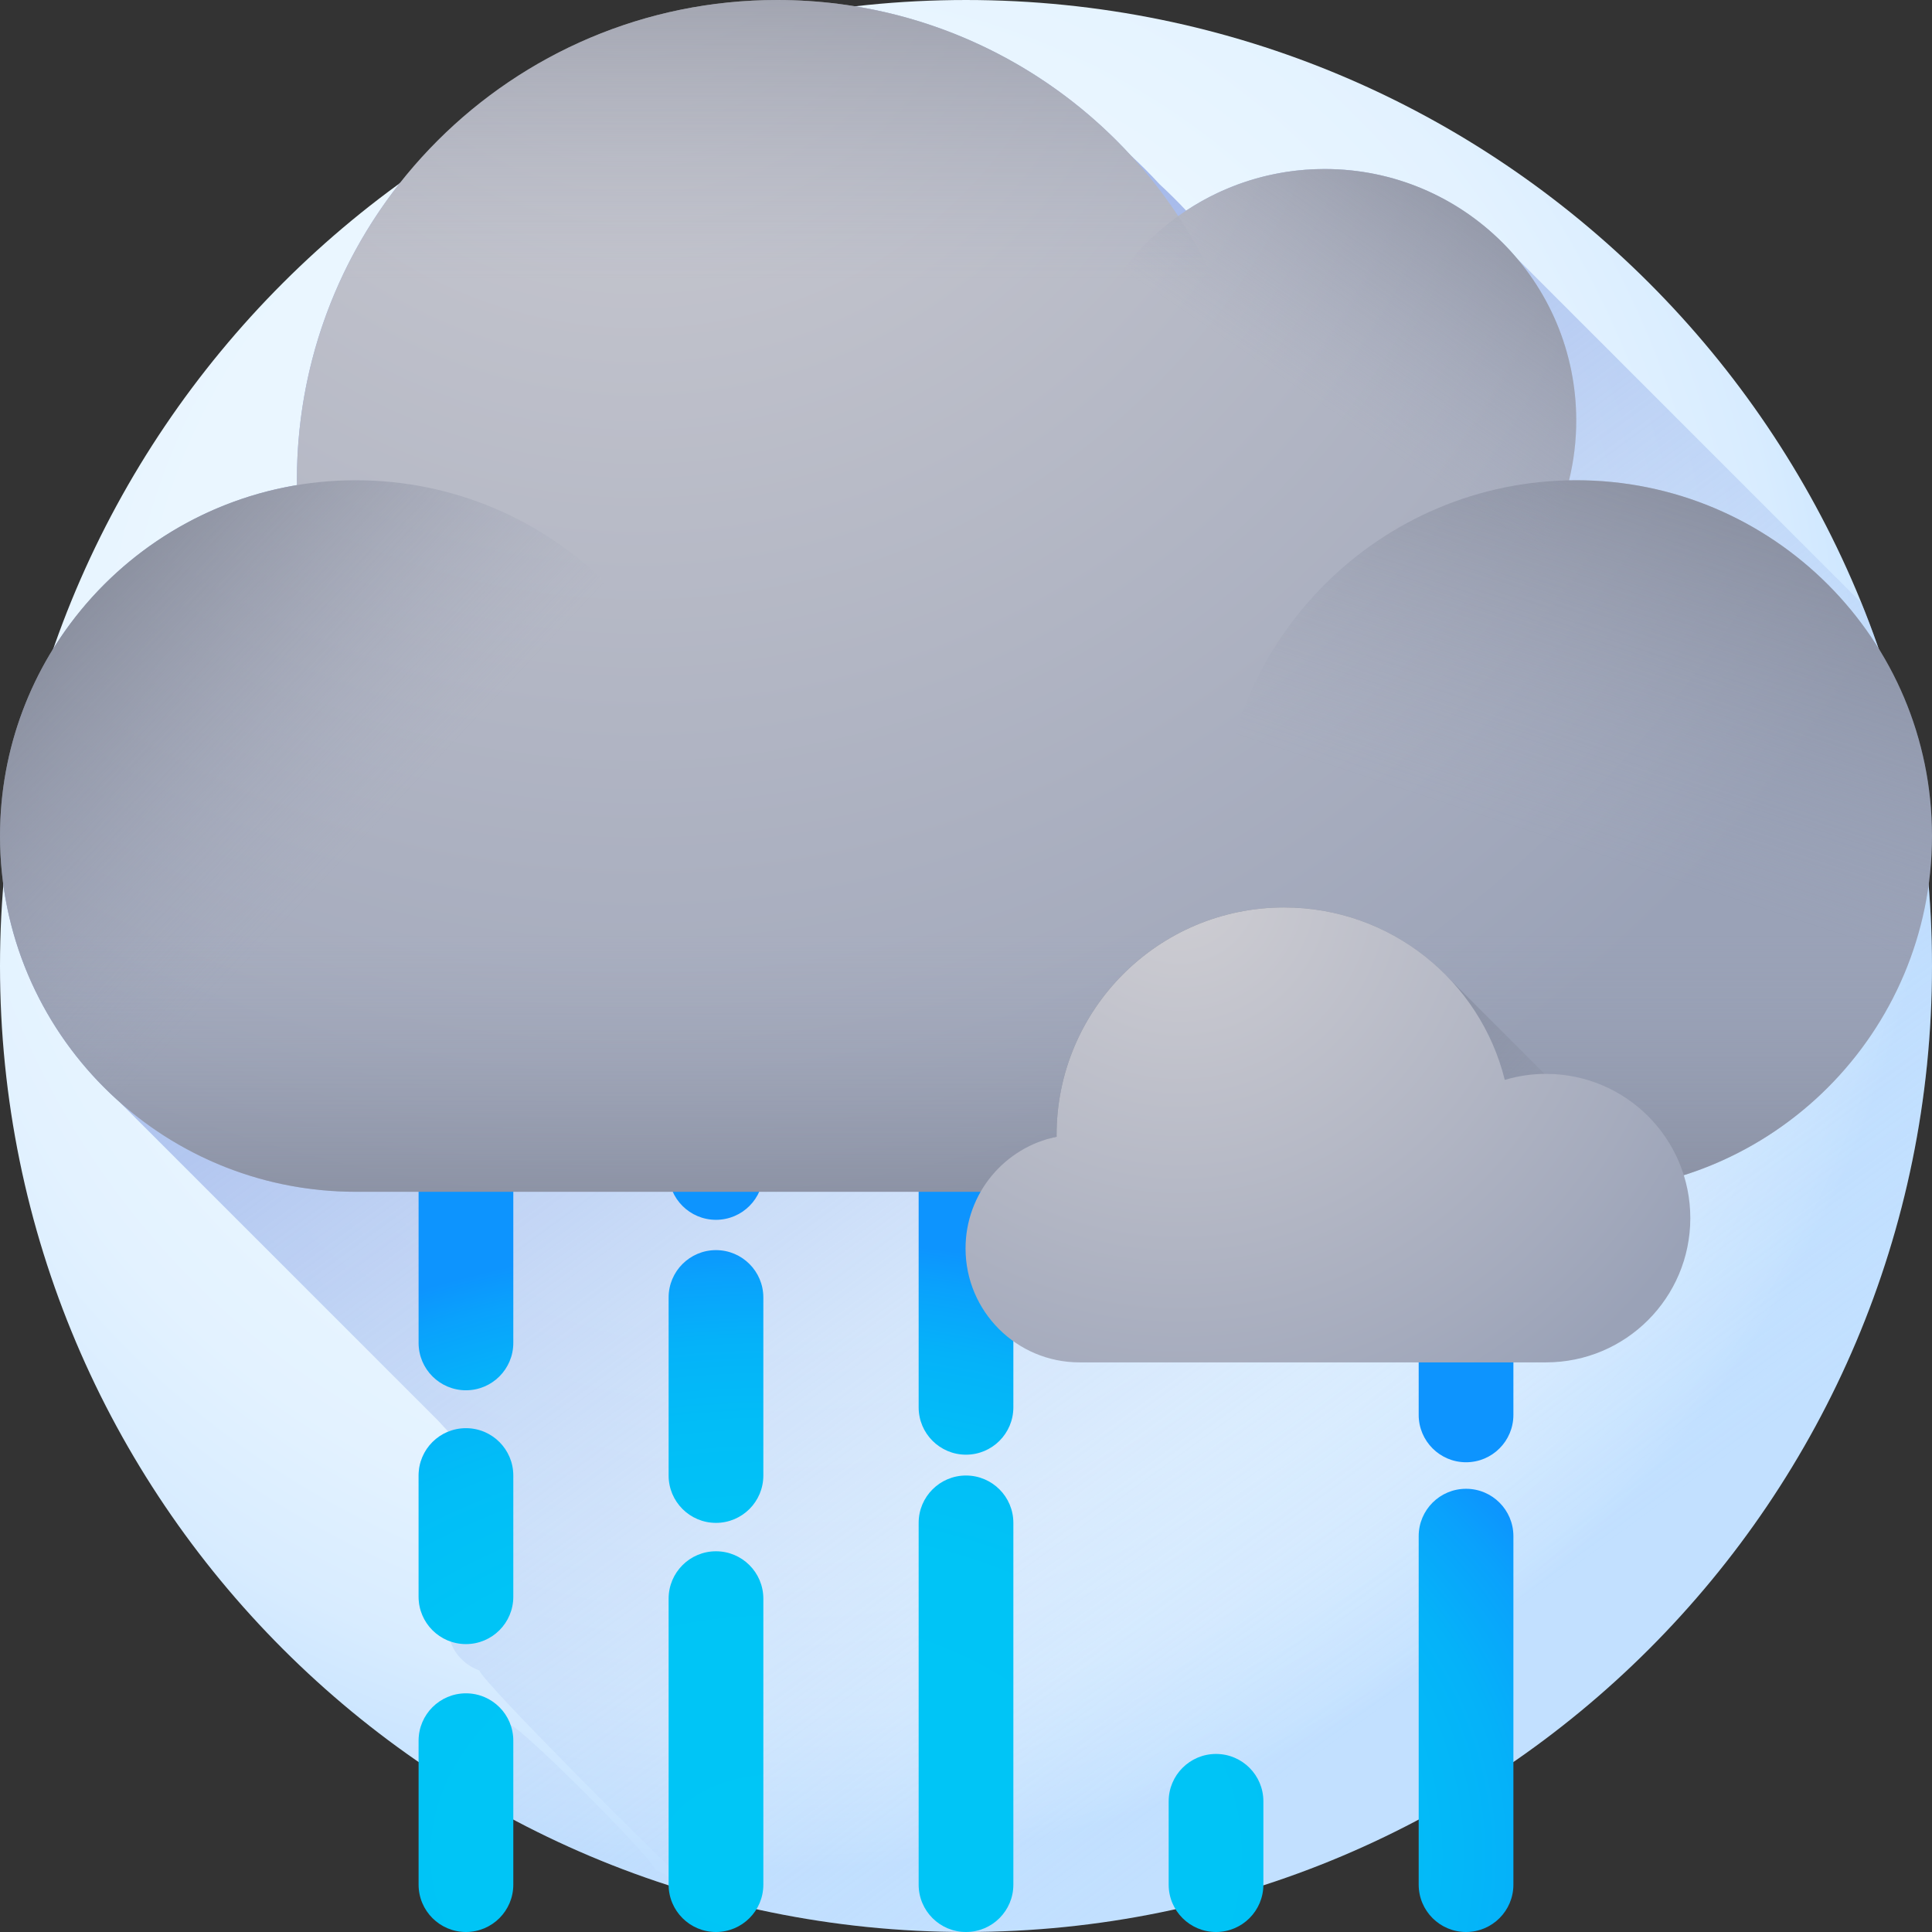 <svg height="512pt" viewBox="0 0 512.002 512" width="512pt" xmlns="http://www.w3.org/2000/svg" xmlns:xlink="http://www.w3.org/1999/xlink"><rect x="0" y="0" width="512.002" height="512" fill="#333333" stroke="none"/><radialGradient id="a" cx="205.805" cy="185.727" gradientUnits="userSpaceOnUse" r="309.796"><stop offset="0" stop-color="#ecf7ff"/><stop offset=".535" stop-color="#eaf6ff"/><stop offset=".728" stop-color="#e3f2ff"/><stop offset=".865" stop-color="#d8ecff"/><stop offset=".976" stop-color="#c7e3ff"/><stop offset="1" stop-color="#c2e0ff"/></radialGradient><linearGradient id="b" gradientUnits="userSpaceOnUse" x1="391.679" x2="158.769" y1="436.119" y2="116.872"><stop offset=".003" stop-color="#c2e0ff" stop-opacity="0"/><stop offset=".642" stop-color="#a8bfee" stop-opacity=".639"/><stop offset="1" stop-color="#9eb2e7"/></linearGradient><linearGradient id="c"><stop offset="0" stop-color="#00c6f6"/><stop offset=".517" stop-color="#00c4f6"/><stop offset=".703" stop-color="#02bdf7"/><stop offset=".836" stop-color="#05b2f9"/><stop offset=".942" stop-color="#0aa1fc"/><stop offset="1" stop-color="#0d94fe"/></linearGradient><radialGradient id="d" cx="211.895" cy="489.5" gradientTransform="matrix(1.44 0 0 1.004 -100.243 .001)" gradientUnits="userSpaceOnUse" r="162.639" xlink:href="#c"/><radialGradient id="e" cx="211.895" cy="489.5" gradientTransform="matrix(1.44 0 0 1.004 -100.243 .001)" gradientUnits="userSpaceOnUse" r="162.64" xlink:href="#c"/><radialGradient id="f" cx="211.895" cy="489.5" gradientTransform="matrix(1.44 0 0 1.004 -100.243 .001)" gradientUnits="userSpaceOnUse" r="162.641" xlink:href="#c"/><radialGradient id="g" cx="211.895" cy="489.5" gradientTransform="matrix(1.44 0 0 1.004 -100.243 .001)" gradientUnits="userSpaceOnUse" r="162.641" xlink:href="#c"/><radialGradient id="h" cx="211.895" cy="489.5" gradientTransform="matrix(1.44 0 0 1.004 -100.243 .001)" gradientUnits="userSpaceOnUse" r="162.641" xlink:href="#c"/><radialGradient id="i" cx="211.895" cy="489.5" gradientTransform="matrix(1.44 0 0 1.004 -100.243 .001)" gradientUnits="userSpaceOnUse" r="162.641" xlink:href="#c"/><radialGradient id="j" cx="211.895" cy="489.5" gradientTransform="matrix(1.44 0 0 1.004 -100.243 .001)" gradientUnits="userSpaceOnUse" r="162.639" xlink:href="#c"/><radialGradient id="k" cx="211.895" cy="489.5" gradientTransform="matrix(1.44 0 0 1.004 -100.243 .001)" gradientUnits="userSpaceOnUse" r="162.641" xlink:href="#c"/><radialGradient id="l" cx="211.895" cy="489.5" gradientTransform="matrix(1.44 0 0 1.004 -100.243 .001)" gradientUnits="userSpaceOnUse" r="162.638" xlink:href="#c"/><radialGradient id="m" cx="211.895" cy="489.5" gradientTransform="matrix(1.44 0 0 1.004 -100.243 .001)" gradientUnits="userSpaceOnUse" r="162.641" xlink:href="#c"/><radialGradient id="n" cx="211.895" cy="489.5" gradientTransform="matrix(1.44 0 0 1.004 -100.243 .001)" gradientUnits="userSpaceOnUse" r="162.639" xlink:href="#c"/><radialGradient id="o" cx="211.895" cy="489.5" gradientTransform="matrix(1.44 0 0 1.004 -100.243 .001)" gradientUnits="userSpaceOnUse" r="162.639" xlink:href="#c"/><linearGradient id="p"><stop offset="0" stop-color="#cfced3"/><stop offset=".811" stop-color="#a5abbd"/><stop offset="1" stop-color="#9aa2b7"/></linearGradient><radialGradient id="q" cx="169.315" cy="-34.622" gradientUnits="userSpaceOnUse" r="388.487" xlink:href="#p"/><linearGradient id="r"><stop offset=".002" stop-color="#9aa2b7" stop-opacity="0"/><stop offset=".368" stop-color="#848a9c" stop-opacity=".369"/><stop offset="1" stop-color="#606572"/></linearGradient><linearGradient id="s" gradientUnits="userSpaceOnUse" x1="416.662" x2="472.66" xlink:href="#r" y1="224.741" y2="55.799"/><linearGradient id="t" gradientUnits="userSpaceOnUse" x1="352.602" x2="424.597" xlink:href="#r" y1="109.165" y2="2.42"/><linearGradient id="u" gradientUnits="userSpaceOnUse" x1="205.948" x2="205.948" xlink:href="#r" y1="74.291" y2="-74.289"/><linearGradient id="v" gradientUnits="userSpaceOnUse" x1="95.946" x2="-17.705" xlink:href="#r" y1="223.122" y2="115.713"/><linearGradient id="w" gradientUnits="userSpaceOnUse" x1="256.001" x2="256.001" xlink:href="#r" y1="247.499" y2="378.767"/><linearGradient id="x" gradientUnits="userSpaceOnUse" x1="420.263" x2="282.87" xlink:href="#r" y1="361.718" y2="224.325"/><radialGradient id="y" cx="312.648" cy="234.627" gradientUnits="userSpaceOnUse" r="163.871" xlink:href="#p"/><path d="m512 256c0 141.387-114.613 256-256 256-141.383 0-256-114.613-256-256 0-141.383 114.617-256 256-256 141.387 0 256 114.617 256 256zm0 0" fill="url(#a)"/><path d="m173.75 495.594c-1.258-3.594-34.844-37.18-38.434-38.438-1.715-4.887-6.359-8.402-11.832-8.402-6.93 0-12.551 5.617-12.551 12.551v5.633c41.234 28.414 91.203 45.062 145.066 45.062 141.387 0 256-114.613 256-256 0-34.059-6.668-66.559-18.742-96.281l-91.387-91.391c-12.23-14.391-30.453-23.535-50.816-23.535-13.57 0-26.18 4.066-36.707 11.027-2.254-2.414-4.594-4.746-7.031-6.98-2.453-2.668-5.016-5.238-7.688-7.688-18.832-20.477-44.281-34.77-72.965-39.469-44.801 5.113-86.086 21.785-120.801 46.965-17.027 21.645-27.184 48.945-27.184 78.621 0 .43.012.859.02 1.289-27.238 4.531-50.512 20.746-64.535 43.312-6.922 19.906-11.461 40.926-13.266 62.727 3.145 22.699 14.371 42.812 30.676 57.348l84.555 84.555c.875.98 1.77 1.945 2.684 2.887-4.613 1.855-7.879 6.363-7.879 11.641v32.125c0 5.477 3.516 10.121 8.406 11.836 1.258 3.59 4.094 6.426 7.684 7.688 1.258 3.59 48.328 50.344 50.172 51.805v2.965c-1.035-.785-2.195-1.414-3.445-1.852zm0 0" fill="url(#b)"/><path d="m123.484 512c-6.93 0-12.551-5.617-12.551-12.547v-38.148c0-6.934 5.621-12.551 12.551-12.551s12.547 5.617 12.547 12.551v38.148c0 6.93-5.617 12.547-12.547 12.547zm0 0" fill="url(#d)"/><path d="m123.484 435.703c-6.93 0-12.551-5.617-12.551-12.551v-32.125c0-6.93 5.621-12.547 12.551-12.547s12.547 5.617 12.547 12.547v32.125c0 6.934-5.617 12.551-12.547 12.551zm0 0" fill="url(#e)"/><path d="m123.484 368.441c-6.93 0-12.551-5.621-12.551-12.551v-87.34c0-6.93 5.621-12.551 12.551-12.551s12.547 5.621 12.547 12.551v87.34c0 6.93-5.617 12.551-12.547 12.551zm0 0" fill="url(#f)"/><path d="m189.742 512c-6.93 0-12.551-5.617-12.551-12.547v-75.797c0-6.93 5.621-12.551 12.551-12.551 6.93 0 12.551 5.621 12.551 12.551v75.797c0 6.93-5.621 12.547-12.551 12.547zm0 0" fill="url(#g)"/><path d="m189.742 403.578c-6.93 0-12.551-5.617-12.551-12.551v-47.184c0-6.93 5.621-12.547 12.551-12.547 6.93 0 12.551 5.617 12.551 12.547v47.184c0 6.934-5.621 12.551-12.551 12.551zm0 0" fill="url(#h)"/><path d="m189.742 323.266c-6.93 0-12.551-5.621-12.551-12.551v-42.164c0-6.934 5.621-12.551 12.551-12.551 6.93 0 12.551 5.617 12.551 12.551v42.164c0 6.93-5.621 12.551-12.551 12.551zm0 0" fill="url(#i)"/><path d="m256 512c-6.93 0-12.547-5.617-12.547-12.547v-95.875c0-6.934 5.617-12.551 12.547-12.551s12.551 5.617 12.551 12.551v95.875c0 6.93-5.621 12.547-12.551 12.547zm0 0" fill="url(#j)"/><path d="m256 385.508c-6.93 0-12.547-5.617-12.547-12.551v-104.406c0-6.93 5.617-12.551 12.547-12.551s12.551 5.621 12.551 12.551v104.406c0 6.93-5.621 12.551-12.551 12.551zm0 0" fill="url(#k)"/><path d="m322.262 512c-6.934 0-12.551-5.617-12.551-12.547v-22.086c0-6.93 5.617-12.551 12.551-12.551 6.93 0 12.547 5.621 12.547 12.551v22.086c0 6.93-5.617 12.547-12.547 12.547zm0 0" fill="url(#l)"/><path d="m322.262 458.793c-6.934 0-12.551-5.617-12.551-12.547v-67.766c0-6.934 5.617-12.551 12.551-12.551 6.93 0 12.547 5.617 12.547 12.551v67.766c0 6.93-5.617 12.547-12.547 12.547zm0 0" fill="url(#l)"/><path d="m322.262 360.41c-6.934 0-12.551-5.621-12.551-12.551v-79.309c0-6.93 5.617-12.551 12.551-12.551 6.93 0 12.547 5.621 12.547 12.551v79.309c0 6.93-5.617 12.551-12.547 12.551zm0 0" fill="url(#m)"/><path d="m388.52 512c-6.93 0-12.551-5.617-12.551-12.547v-92.363c0-6.93 5.621-12.547 12.551-12.547 6.93 0 12.547 5.617 12.547 12.547v92.363c0 6.93-5.617 12.547-12.547 12.547zm0 0" fill="url(#n)"/><path d="m388.52 387.516c-6.93 0-12.551-5.617-12.551-12.551v-106.414c0-6.93 5.621-12.551 12.551-12.551 6.93 0 12.547 5.621 12.547 12.551v106.414c0 6.93-5.617 12.551-12.547 12.551zm0 0" fill="url(#o)"/><path d="m417.719 127.27c-.637 0-1.273.012-1.906.023 1.238-5.078 1.906-10.375 1.906-15.832 0-36.82-29.844-66.668-66.664-66.668-14.484 0-27.879 4.633-38.812 12.48-22.766-34.504-61.867-57.273-106.293-57.273-70.289 0-127.27 56.98-127.27 127.27 0 .43.016.859.02 1.289-44.656 7.43-78.699 46.23-78.699 92.992 0 52.07 42.211 94.281 94.281 94.281h323.438c52.07 0 94.281-42.211 94.281-94.281 0-52.07-42.211-94.281-94.281-94.281zm0 0" fill="url(#q)"/><path d="m512.004 221.551c0 52.07-42.215 94.281-94.281 94.281-52.07 0-94.285-42.211-94.285-94.281 0-52.07 42.215-94.281 94.285-94.281 52.066 0 94.281 42.211 94.281 94.281zm0 0" fill="url(#s)"/><path d="m417.723 111.461c0 36.82-29.852 66.668-66.668 66.668-36.82 0-66.668-29.848-66.668-66.668 0-36.82 29.848-66.668 66.668-66.668 36.816 0 66.668 29.848 66.668 66.668zm0 0" fill="url(#t)"/><path d="m333.215 127.27c0 70.285-56.98 127.266-127.266 127.266-70.289 0-127.27-56.98-127.27-127.266 0-70.289 56.98-127.27 127.27-127.27 70.285 0 127.266 56.98 127.266 127.27zm0 0" fill="url(#u)"/><path d="m188.562 221.551c0 52.07-42.211 94.281-94.281 94.281s-94.281-42.211-94.281-94.281c0-52.07 42.211-94.281 94.281-94.281s94.281 42.211 94.281 94.281zm0 0" fill="url(#v)"/><path d="m.875 234.391c6.266 45.992 45.695 81.441 93.406 81.441h323.438c47.715 0 87.145-35.449 93.406-81.441zm0 0" fill="url(#w)"/><path d="m442.699 301.777-4.918-4.918c-6.98-7.547-16.965-12.273-28.055-12.273-.133 0-.258.012-.387.012-.078-.07-.152-.148-.23-.219l-25.234-25.234c-10.973-11.496-26.438-18.664-43.582-18.664-33.293 0-60.281 26.988-60.281 60.281 0 .164.012.328.012.492-.719.145-1.426.324-2.121.52h164.797zm0 0" fill="url(#x)"/><path d="m280.023 301.254c0-.164-.012-.328-.012-.492 0-33.293 26.988-60.281 60.281-60.281 28.262 0 51.973 19.453 58.492 45.703 3.469-1.035 7.137-1.598 10.938-1.598 21.113 0 38.23 17.117 38.23 38.227 0 21.113-17.117 38.23-38.23 38.23-12.207 0-115.023 0-123.641 0-16.68 0-30.199-13.52-30.199-30.199 0-14.602 10.367-26.785 24.141-29.59zm0 0" fill="url(#y)"/></svg>